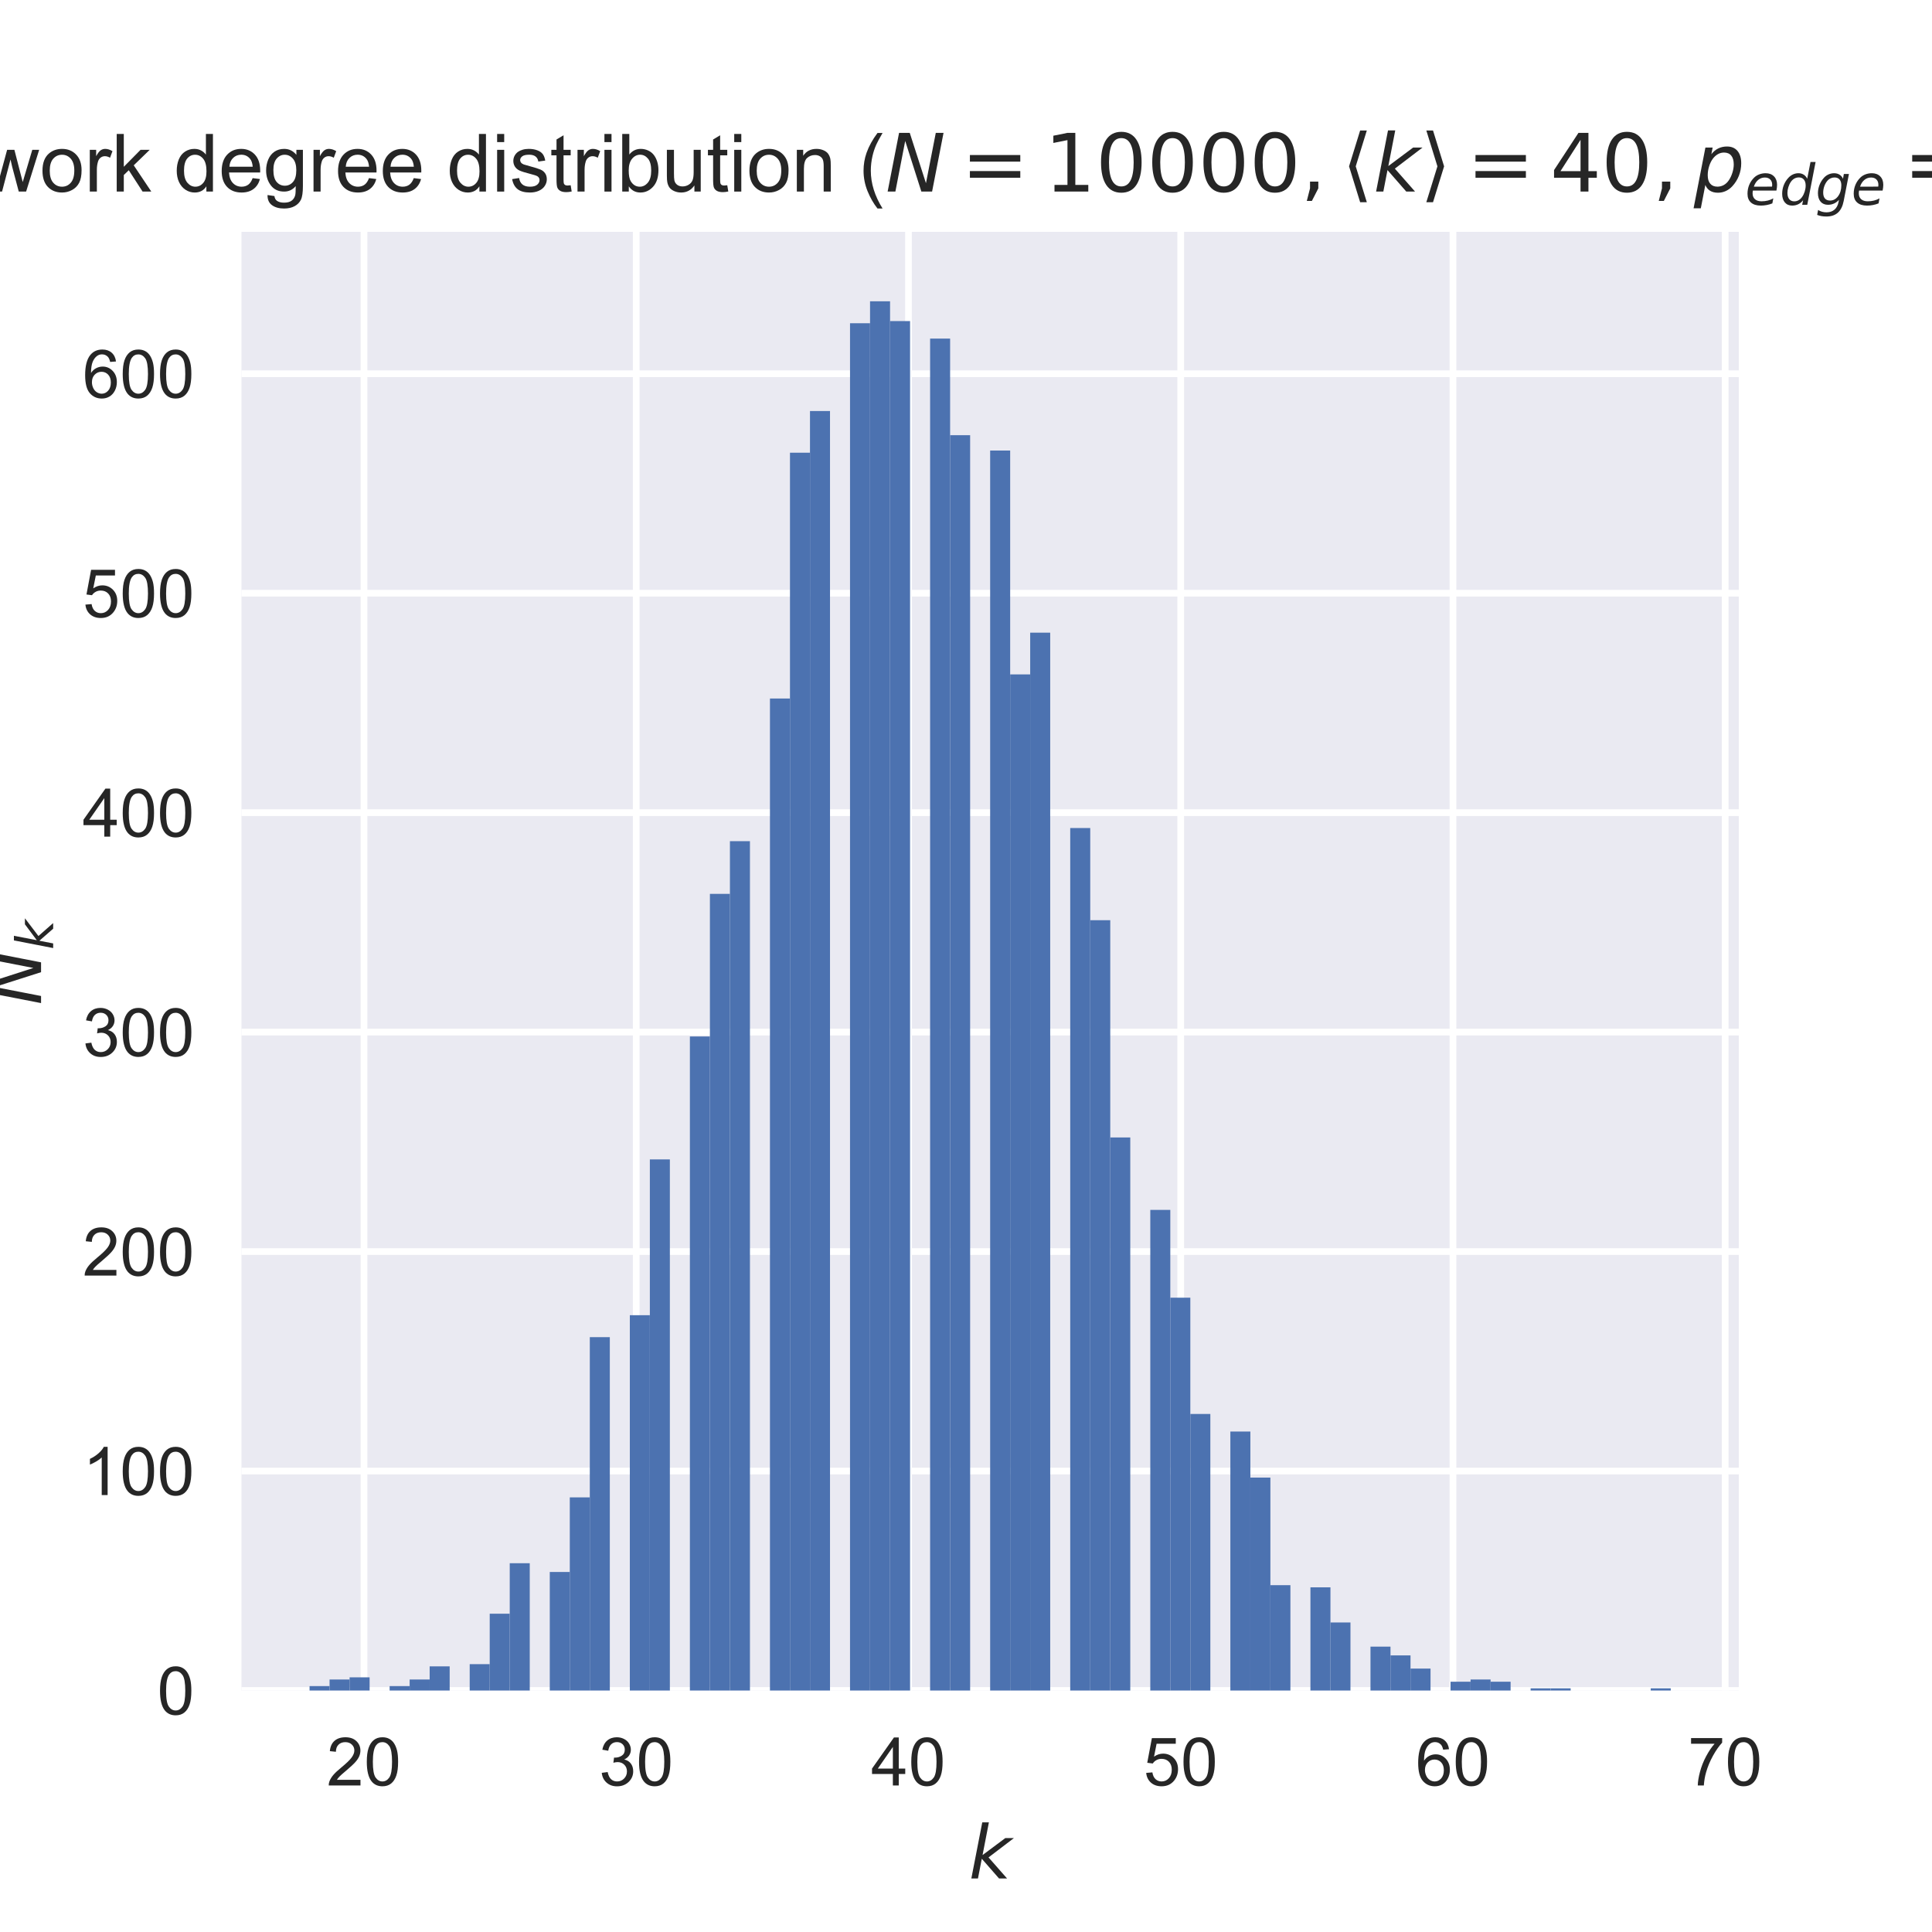 <?xml version="1.0" encoding="utf-8" standalone="no"?>
<!DOCTYPE svg PUBLIC "-//W3C//DTD SVG 1.1//EN"
  "http://www.w3.org/Graphics/SVG/1.1/DTD/svg11.dtd">
<!-- Created with matplotlib (https://matplotlib.org/) -->
<svg height="288pt" version="1.1" viewBox="0 0 288 288" width="288pt" xmlns="http://www.w3.org/2000/svg" xmlns:xlink="http://www.w3.org/1999/xlink">
 <defs>
  <style type="text/css">
*{stroke-linecap:butt;stroke-linejoin:round;}
  </style>
 </defs>
 <g id="figure_1">
  <g id="patch_1">
   <path d="M 0 288 
L 288 288 
L 288 0 
L 0 0 
z
" style="fill:#ffffff;"/>
  </g>
  <g id="axes_1">
   <g id="patch_2">
    <path d="M 36 252 
L 259.2 252 
L 259.2 34.56 
L 36 34.56 
z
" style="fill:#eaeaf2;"/>
   </g>
   <g id="matplotlib.axis_1">
    <g id="xtick_1">
     <g id="line2d_1">
      <path clip-path="url(#p928990739f)" d="M 54.262 252 
L 54.262 34.56 
" style="fill:none;stroke:#ffffff;stroke-linecap:round;"/>
     </g>
     <g id="line2d_2"/>
     <g id="text_1">
      <!-- 20 -->
      <defs>
       <path d="M 50.344 8.453 
L 50.344 0 
L 3.031 0 
Q 2.938 3.172 4.047 6.109 
Q 5.859 10.938 9.828 15.625 
Q 13.812 20.312 21.344 26.469 
Q 33.016 36.031 37.109 41.625 
Q 41.219 47.219 41.219 52.203 
Q 41.219 57.422 37.469 61 
Q 33.734 64.594 27.734 64.594 
Q 21.391 64.594 17.578 60.781 
Q 13.766 56.984 13.719 50.25 
L 4.688 51.172 
Q 5.609 61.281 11.656 66.578 
Q 17.719 71.875 27.938 71.875 
Q 38.234 71.875 44.234 66.156 
Q 50.25 60.453 50.25 52 
Q 50.25 47.703 48.484 43.547 
Q 46.734 39.406 42.656 34.812 
Q 38.578 30.219 29.109 22.219 
Q 21.188 15.578 18.938 13.203 
Q 16.703 10.844 15.234 8.453 
z
" id="ArialMT-50"/>
       <path d="M 4.156 35.297 
Q 4.156 48 6.766 55.734 
Q 9.375 63.484 14.516 67.672 
Q 19.672 71.875 27.484 71.875 
Q 33.25 71.875 37.594 69.547 
Q 41.938 67.234 44.766 62.859 
Q 47.609 58.5 49.219 52.219 
Q 50.828 45.953 50.828 35.297 
Q 50.828 22.703 48.234 14.969 
Q 45.656 7.234 40.5 3 
Q 35.359 -1.219 27.484 -1.219 
Q 17.141 -1.219 11.234 6.203 
Q 4.156 15.141 4.156 35.297 
z
M 13.188 35.297 
Q 13.188 17.672 17.312 11.828 
Q 21.438 6 27.484 6 
Q 33.547 6 37.672 11.859 
Q 41.797 17.719 41.797 35.297 
Q 41.797 52.984 37.672 58.781 
Q 33.547 64.594 27.391 64.594 
Q 21.344 64.594 17.719 59.469 
Q 13.188 52.938 13.188 35.297 
z
" id="ArialMT-48"/>
      </defs>
      <g style="fill:#262626;" transform="translate(48.701 266.158)scale(0.1 -0.1)">
       <use xlink:href="#ArialMT-50"/>
       <use x="55.615" xlink:href="#ArialMT-48"/>
      </g>
     </g>
    </g>
    <g id="xtick_2">
     <g id="line2d_3">
      <path clip-path="url(#p928990739f)" d="M 94.844 252 
L 94.844 34.56 
" style="fill:none;stroke:#ffffff;stroke-linecap:round;"/>
     </g>
     <g id="line2d_4"/>
     <g id="text_2">
      <!-- 30 -->
      <defs>
       <path d="M 4.203 18.891 
L 12.984 20.062 
Q 14.5 12.594 18.141 9.297 
Q 21.781 6 27 6 
Q 33.203 6 37.469 10.297 
Q 41.75 14.594 41.75 20.953 
Q 41.75 27 37.797 30.922 
Q 33.844 34.859 27.734 34.859 
Q 25.25 34.859 21.531 33.891 
L 22.516 41.609 
Q 23.391 41.5 23.922 41.5 
Q 29.547 41.5 34.031 44.422 
Q 38.531 47.359 38.531 53.469 
Q 38.531 58.297 35.25 61.469 
Q 31.984 64.656 26.812 64.656 
Q 21.688 64.656 18.266 61.422 
Q 14.844 58.203 13.875 51.766 
L 5.078 53.328 
Q 6.688 62.156 12.391 67.016 
Q 18.109 71.875 26.609 71.875 
Q 32.469 71.875 37.391 69.359 
Q 42.328 66.844 44.938 62.5 
Q 47.562 58.156 47.562 53.266 
Q 47.562 48.641 45.062 44.828 
Q 42.578 41.016 37.703 38.766 
Q 44.047 37.312 47.562 32.688 
Q 51.078 28.078 51.078 21.141 
Q 51.078 11.766 44.234 5.25 
Q 37.406 -1.266 26.953 -1.266 
Q 17.531 -1.266 11.297 4.344 
Q 5.078 9.969 4.203 18.891 
z
" id="ArialMT-51"/>
      </defs>
      <g style="fill:#262626;" transform="translate(89.283 266.158)scale(0.1 -0.1)">
       <use xlink:href="#ArialMT-51"/>
       <use x="55.615" xlink:href="#ArialMT-48"/>
      </g>
     </g>
    </g>
    <g id="xtick_3">
     <g id="line2d_5">
      <path clip-path="url(#p928990739f)" d="M 135.425 252 
L 135.425 34.56 
" style="fill:none;stroke:#ffffff;stroke-linecap:round;"/>
     </g>
     <g id="line2d_6"/>
     <g id="text_3">
      <!-- 40 -->
      <defs>
       <path d="M 32.328 0 
L 32.328 17.141 
L 1.266 17.141 
L 1.266 25.203 
L 33.938 71.578 
L 41.109 71.578 
L 41.109 25.203 
L 50.781 25.203 
L 50.781 17.141 
L 41.109 17.141 
L 41.109 0 
z
M 32.328 25.203 
L 32.328 57.469 
L 9.906 25.203 
z
" id="ArialMT-52"/>
      </defs>
      <g style="fill:#262626;" transform="translate(129.865 266.158)scale(0.1 -0.1)">
       <use xlink:href="#ArialMT-52"/>
       <use x="55.615" xlink:href="#ArialMT-48"/>
      </g>
     </g>
    </g>
    <g id="xtick_4">
     <g id="line2d_7">
      <path clip-path="url(#p928990739f)" d="M 176.007 252 
L 176.007 34.56 
" style="fill:none;stroke:#ffffff;stroke-linecap:round;"/>
     </g>
     <g id="line2d_8"/>
     <g id="text_4">
      <!-- 50 -->
      <defs>
       <path d="M 4.156 18.75 
L 13.375 19.531 
Q 14.406 12.797 18.141 9.391 
Q 21.875 6 27.156 6 
Q 33.5 6 37.891 10.781 
Q 42.281 15.578 42.281 23.484 
Q 42.281 31 38.062 35.344 
Q 33.844 39.703 27 39.703 
Q 22.75 39.703 19.328 37.766 
Q 15.922 35.844 13.969 32.766 
L 5.719 33.844 
L 12.641 70.609 
L 48.25 70.609 
L 48.25 62.203 
L 19.672 62.203 
L 15.828 42.969 
Q 22.266 47.469 29.344 47.469 
Q 38.719 47.469 45.156 40.969 
Q 51.609 34.469 51.609 24.266 
Q 51.609 14.547 45.953 7.469 
Q 39.062 -1.219 27.156 -1.219 
Q 17.391 -1.219 11.203 4.25 
Q 5.031 9.719 4.156 18.75 
z
" id="ArialMT-53"/>
      </defs>
      <g style="fill:#262626;" transform="translate(170.446 266.158)scale(0.1 -0.1)">
       <use xlink:href="#ArialMT-53"/>
       <use x="55.615" xlink:href="#ArialMT-48"/>
      </g>
     </g>
    </g>
    <g id="xtick_5">
     <g id="line2d_9">
      <path clip-path="url(#p928990739f)" d="M 216.589 252 
L 216.589 34.56 
" style="fill:none;stroke:#ffffff;stroke-linecap:round;"/>
     </g>
     <g id="line2d_10"/>
     <g id="text_5">
      <!-- 60 -->
      <defs>
       <path d="M 49.75 54.047 
L 41.016 53.375 
Q 39.844 58.547 37.703 60.891 
Q 34.125 64.656 28.906 64.656 
Q 24.703 64.656 21.531 62.312 
Q 17.391 59.281 14.984 53.469 
Q 12.594 47.656 12.5 36.922 
Q 15.672 41.75 20.266 44.094 
Q 24.859 46.438 29.891 46.438 
Q 38.672 46.438 44.844 39.969 
Q 51.031 33.5 51.031 23.25 
Q 51.031 16.5 48.125 10.719 
Q 45.219 4.938 40.141 1.859 
Q 35.062 -1.219 28.609 -1.219 
Q 17.625 -1.219 10.688 6.859 
Q 3.766 14.938 3.766 33.5 
Q 3.766 54.25 11.422 63.672 
Q 18.109 71.875 29.438 71.875 
Q 37.891 71.875 43.281 67.141 
Q 48.688 62.406 49.75 54.047 
z
M 13.875 23.188 
Q 13.875 18.656 15.797 14.5 
Q 17.719 10.359 21.188 8.172 
Q 24.656 6 28.469 6 
Q 34.031 6 38.031 10.484 
Q 42.047 14.984 42.047 22.703 
Q 42.047 30.125 38.078 34.391 
Q 34.125 38.672 28.125 38.672 
Q 22.172 38.672 18.016 34.391 
Q 13.875 30.125 13.875 23.188 
z
" id="ArialMT-54"/>
      </defs>
      <g style="fill:#262626;" transform="translate(211.028 266.158)scale(0.1 -0.1)">
       <use xlink:href="#ArialMT-54"/>
       <use x="55.615" xlink:href="#ArialMT-48"/>
      </g>
     </g>
    </g>
    <g id="xtick_6">
     <g id="line2d_11">
      <path clip-path="url(#p928990739f)" d="M 257.171 252 
L 257.171 34.56 
" style="fill:none;stroke:#ffffff;stroke-linecap:round;"/>
     </g>
     <g id="line2d_12"/>
     <g id="text_6">
      <!-- 70 -->
      <defs>
       <path d="M 4.734 62.203 
L 4.734 70.656 
L 51.078 70.656 
L 51.078 63.812 
Q 44.234 56.547 37.516 44.484 
Q 30.812 32.422 27.156 19.672 
Q 24.516 10.688 23.781 0 
L 14.75 0 
Q 14.891 8.453 18.062 20.406 
Q 21.234 32.375 27.172 43.484 
Q 33.109 54.594 39.797 62.203 
z
" id="ArialMT-55"/>
      </defs>
      <g style="fill:#262626;" transform="translate(251.61 266.158)scale(0.1 -0.1)">
       <use xlink:href="#ArialMT-55"/>
       <use x="55.615" xlink:href="#ArialMT-48"/>
      </g>
     </g>
    </g>
    <g id="text_7">
     <!-- $k$ -->
     <defs>
      <path d="M 18.312 75.984 
L 27.297 75.984 
L 18.703 31.688 
L 49.516 54.688 
L 61.188 54.688 
L 26.812 28.516 
L 51.906 0 
L 41.016 0 
L 17.672 26.703 
L 12.5 0 
L 3.516 0 
z
" id="DejaVuSans-Oblique-107"/>
     </defs>
     <g style="fill:#262626;" transform="translate(144.41 280.019)scale(0.11 -0.11)">
      <use transform="translate(0 0.016)" xlink:href="#DejaVuSans-Oblique-107"/>
     </g>
    </g>
   </g>
   <g id="matplotlib.axis_2">
    <g id="ytick_1">
     <g id="line2d_13">
      <path clip-path="url(#p928990739f)" d="M 36 252 
L 259.2 252 
" style="fill:none;stroke:#ffffff;stroke-linecap:round;"/>
     </g>
     <g id="line2d_14"/>
     <g id="text_8">
      <!-- 0 -->
      <g style="fill:#262626;" transform="translate(23.439 255.579)scale(0.1 -0.1)">
       <use xlink:href="#ArialMT-48"/>
      </g>
     </g>
    </g>
    <g id="ytick_2">
     <g id="line2d_15">
      <path clip-path="url(#p928990739f)" d="M 36 219.285 
L 259.2 219.285 
" style="fill:none;stroke:#ffffff;stroke-linecap:round;"/>
     </g>
     <g id="line2d_16"/>
     <g id="text_9">
      <!-- 100 -->
      <defs>
       <path d="M 37.25 0 
L 28.469 0 
L 28.469 56 
Q 25.297 52.984 20.141 49.953 
Q 14.984 46.922 10.891 45.406 
L 10.891 53.906 
Q 18.266 57.375 23.781 62.297 
Q 29.297 67.234 31.594 71.875 
L 37.25 71.875 
z
" id="ArialMT-49"/>
      </defs>
      <g style="fill:#262626;" transform="translate(12.317 222.864)scale(0.1 -0.1)">
       <use xlink:href="#ArialMT-49"/>
       <use x="55.615" xlink:href="#ArialMT-48"/>
       <use x="111.23" xlink:href="#ArialMT-48"/>
      </g>
     </g>
    </g>
    <g id="ytick_3">
     <g id="line2d_17">
      <path clip-path="url(#p928990739f)" d="M 36 186.57 
L 259.2 186.57 
" style="fill:none;stroke:#ffffff;stroke-linecap:round;"/>
     </g>
     <g id="line2d_18"/>
     <g id="text_10">
      <!-- 200 -->
      <g style="fill:#262626;" transform="translate(12.317 190.149)scale(0.1 -0.1)">
       <use xlink:href="#ArialMT-50"/>
       <use x="55.615" xlink:href="#ArialMT-48"/>
       <use x="111.23" xlink:href="#ArialMT-48"/>
      </g>
     </g>
    </g>
    <g id="ytick_4">
     <g id="line2d_19">
      <path clip-path="url(#p928990739f)" d="M 36 153.855 
L 259.2 153.855 
" style="fill:none;stroke:#ffffff;stroke-linecap:round;"/>
     </g>
     <g id="line2d_20"/>
     <g id="text_11">
      <!-- 300 -->
      <g style="fill:#262626;" transform="translate(12.317 157.434)scale(0.1 -0.1)">
       <use xlink:href="#ArialMT-51"/>
       <use x="55.615" xlink:href="#ArialMT-48"/>
       <use x="111.23" xlink:href="#ArialMT-48"/>
      </g>
     </g>
    </g>
    <g id="ytick_5">
     <g id="line2d_21">
      <path clip-path="url(#p928990739f)" d="M 36 121.14 
L 259.2 121.14 
" style="fill:none;stroke:#ffffff;stroke-linecap:round;"/>
     </g>
     <g id="line2d_22"/>
     <g id="text_12">
      <!-- 400 -->
      <g style="fill:#262626;" transform="translate(12.317 124.719)scale(0.1 -0.1)">
       <use xlink:href="#ArialMT-52"/>
       <use x="55.615" xlink:href="#ArialMT-48"/>
       <use x="111.23" xlink:href="#ArialMT-48"/>
      </g>
     </g>
    </g>
    <g id="ytick_6">
     <g id="line2d_23">
      <path clip-path="url(#p928990739f)" d="M 36 88.425 
L 259.2 88.425 
" style="fill:none;stroke:#ffffff;stroke-linecap:round;"/>
     </g>
     <g id="line2d_24"/>
     <g id="text_13">
      <!-- 500 -->
      <g style="fill:#262626;" transform="translate(12.317 92.004)scale(0.1 -0.1)">
       <use xlink:href="#ArialMT-53"/>
       <use x="55.615" xlink:href="#ArialMT-48"/>
       <use x="111.23" xlink:href="#ArialMT-48"/>
      </g>
     </g>
    </g>
    <g id="ytick_7">
     <g id="line2d_25">
      <path clip-path="url(#p928990739f)" d="M 36 55.71 
L 259.2 55.71 
" style="fill:none;stroke:#ffffff;stroke-linecap:round;"/>
     </g>
     <g id="line2d_26"/>
     <g id="text_14">
      <!-- 600 -->
      <g style="fill:#262626;" transform="translate(12.317 59.289)scale(0.1 -0.1)">
       <use xlink:href="#ArialMT-54"/>
       <use x="55.615" xlink:href="#ArialMT-48"/>
       <use x="111.23" xlink:href="#ArialMT-48"/>
      </g>
     </g>
    </g>
    <g id="text_15">
     <!-- $N_k$ -->
     <defs>
      <path d="M 16.891 72.906 
L 30.172 72.906 
L 50.297 10.406 
L 62.5 72.906 
L 72.125 72.906 
L 57.906 0 
L 44.578 0 
L 24.516 62.891 
L 12.312 0 
L 2.688 0 
z
" id="DejaVuSans-Oblique-78"/>
     </defs>
     <g style="fill:#262626;" transform="translate(6.131 149.825)rotate(-90)scale(0.11 -0.11)">
      <use transform="translate(0 0.094)" xlink:href="#DejaVuSans-Oblique-78"/>
      <use transform="translate(74.805 -16.312)scale(0.7)" xlink:href="#DejaVuSans-Oblique-107"/>
     </g>
    </g>
   </g>
   <g id="patch_3">
    <path clip-path="url(#p928990739f)" d="M 46.145 252 
L 49.129 252 
L 49.129 251.346 
L 46.145 251.346 
z
" style="fill:#4c72b0;"/>
   </g>
   <g id="patch_4">
    <path clip-path="url(#p928990739f)" d="M 49.129 252 
L 52.113 252 
L 52.113 250.364 
L 49.129 250.364 
z
" style="fill:#4c72b0;"/>
   </g>
   <g id="patch_5">
    <path clip-path="url(#p928990739f)" d="M 52.113 252 
L 55.097 252 
L 55.097 250.037 
L 52.113 250.037 
z
" style="fill:#4c72b0;"/>
   </g>
   <g id="patch_6">
    <path clip-path="url(#p928990739f)" d="M 55.097 252 
L 58.081 252 
L 58.081 252 
L 55.097 252 
z
" style="fill:#4c72b0;"/>
   </g>
   <g id="patch_7">
    <path clip-path="url(#p928990739f)" d="M 58.081 252 
L 61.065 252 
L 61.065 251.346 
L 58.081 251.346 
z
" style="fill:#4c72b0;"/>
   </g>
   <g id="patch_8">
    <path clip-path="url(#p928990739f)" d="M 61.065 252 
L 64.049 252 
L 64.049 250.364 
L 61.065 250.364 
z
" style="fill:#4c72b0;"/>
   </g>
   <g id="patch_9">
    <path clip-path="url(#p928990739f)" d="M 64.049 252 
L 67.033 252 
L 67.033 248.401 
L 64.049 248.401 
z
" style="fill:#4c72b0;"/>
   </g>
   <g id="patch_10">
    <path clip-path="url(#p928990739f)" d="M 67.033 252 
L 70.017 252 
L 70.017 252 
L 67.033 252 
z
" style="fill:#4c72b0;"/>
   </g>
   <g id="patch_11">
    <path clip-path="url(#p928990739f)" d="M 70.017 252 
L 73.001 252 
L 73.001 248.074 
L 70.017 248.074 
z
" style="fill:#4c72b0;"/>
   </g>
   <g id="patch_12">
    <path clip-path="url(#p928990739f)" d="M 73.001 252 
L 75.985 252 
L 75.985 240.55 
L 73.001 240.55 
z
" style="fill:#4c72b0;"/>
   </g>
   <g id="patch_13">
    <path clip-path="url(#p928990739f)" d="M 75.985 252 
L 78.969 252 
L 78.969 233.025 
L 75.985 233.025 
z
" style="fill:#4c72b0;"/>
   </g>
   <g id="patch_14">
    <path clip-path="url(#p928990739f)" d="M 78.969 252 
L 81.953 252 
L 81.953 252 
L 78.969 252 
z
" style="fill:#4c72b0;"/>
   </g>
   <g id="patch_15">
    <path clip-path="url(#p928990739f)" d="M 81.953 252 
L 84.937 252 
L 84.937 234.334 
L 81.953 234.334 
z
" style="fill:#4c72b0;"/>
   </g>
   <g id="patch_16">
    <path clip-path="url(#p928990739f)" d="M 84.937 252 
L 87.921 252 
L 87.921 223.211 
L 84.937 223.211 
z
" style="fill:#4c72b0;"/>
   </g>
   <g id="patch_17">
    <path clip-path="url(#p928990739f)" d="M 87.921 252 
L 90.905 252 
L 90.905 199.329 
L 87.921 199.329 
z
" style="fill:#4c72b0;"/>
   </g>
   <g id="patch_18">
    <path clip-path="url(#p928990739f)" d="M 90.905 252 
L 93.889 252 
L 93.889 252 
L 90.905 252 
z
" style="fill:#4c72b0;"/>
   </g>
   <g id="patch_19">
    <path clip-path="url(#p928990739f)" d="M 93.889 252 
L 96.873 252 
L 96.873 196.057 
L 93.889 196.057 
z
" style="fill:#4c72b0;"/>
   </g>
   <g id="patch_20">
    <path clip-path="url(#p928990739f)" d="M 96.873 252 
L 99.857 252 
L 99.857 172.83 
L 96.873 172.83 
z
" style="fill:#4c72b0;"/>
   </g>
   <g id="patch_21">
    <path clip-path="url(#p928990739f)" d="M 99.857 252 
L 102.841 252 
L 102.841 252 
L 99.857 252 
z
" style="fill:#4c72b0;"/>
   </g>
   <g id="patch_22">
    <path clip-path="url(#p928990739f)" d="M 102.841 252 
L 105.825 252 
L 105.825 154.509 
L 102.841 154.509 
z
" style="fill:#4c72b0;"/>
   </g>
   <g id="patch_23">
    <path clip-path="url(#p928990739f)" d="M 105.825 252 
L 108.809 252 
L 108.809 133.245 
L 105.825 133.245 
z
" style="fill:#4c72b0;"/>
   </g>
   <g id="patch_24">
    <path clip-path="url(#p928990739f)" d="M 108.809 252 
L 111.793 252 
L 111.793 125.393 
L 108.809 125.393 
z
" style="fill:#4c72b0;"/>
   </g>
   <g id="patch_25">
    <path clip-path="url(#p928990739f)" d="M 111.793 252 
L 114.776 252 
L 114.776 252 
L 111.793 252 
z
" style="fill:#4c72b0;"/>
   </g>
   <g id="patch_26">
    <path clip-path="url(#p928990739f)" d="M 114.776 252 
L 117.76 252 
L 117.76 104.128 
L 114.776 104.128 
z
" style="fill:#4c72b0;"/>
   </g>
   <g id="patch_27">
    <path clip-path="url(#p928990739f)" d="M 117.76 252 
L 120.744 252 
L 120.744 67.488 
L 117.76 67.488 
z
" style="fill:#4c72b0;"/>
   </g>
   <g id="patch_28">
    <path clip-path="url(#p928990739f)" d="M 120.744 252 
L 123.728 252 
L 123.728 61.272 
L 120.744 61.272 
z
" style="fill:#4c72b0;"/>
   </g>
   <g id="patch_29">
    <path clip-path="url(#p928990739f)" d="M 123.728 252 
L 126.712 252 
L 126.712 252 
L 123.728 252 
z
" style="fill:#4c72b0;"/>
   </g>
   <g id="patch_30">
    <path clip-path="url(#p928990739f)" d="M 126.712 252 
L 129.696 252 
L 129.696 48.186 
L 126.712 48.186 
z
" style="fill:#4c72b0;"/>
   </g>
   <g id="patch_31">
    <path clip-path="url(#p928990739f)" d="M 129.696 252 
L 132.68 252 
L 132.68 44.914 
L 129.696 44.914 
z
" style="fill:#4c72b0;"/>
   </g>
   <g id="patch_32">
    <path clip-path="url(#p928990739f)" d="M 132.68 252 
L 135.664 252 
L 135.664 47.859 
L 132.68 47.859 
z
" style="fill:#4c72b0;"/>
   </g>
   <g id="patch_33">
    <path clip-path="url(#p928990739f)" d="M 135.664 252 
L 138.648 252 
L 138.648 252 
L 135.664 252 
z
" style="fill:#4c72b0;"/>
   </g>
   <g id="patch_34">
    <path clip-path="url(#p928990739f)" d="M 138.648 252 
L 141.632 252 
L 141.632 50.476 
L 138.648 50.476 
z
" style="fill:#4c72b0;"/>
   </g>
   <g id="patch_35">
    <path clip-path="url(#p928990739f)" d="M 141.632 252 
L 144.616 252 
L 144.616 64.87 
L 141.632 64.87 
z
" style="fill:#4c72b0;"/>
   </g>
   <g id="patch_36">
    <path clip-path="url(#p928990739f)" d="M 144.616 252 
L 147.6 252 
L 147.6 252 
L 144.616 252 
z
" style="fill:#4c72b0;"/>
   </g>
   <g id="patch_37">
    <path clip-path="url(#p928990739f)" d="M 147.6 252 
L 150.584 252 
L 150.584 67.16 
L 147.6 67.16 
z
" style="fill:#4c72b0;"/>
   </g>
   <g id="patch_38">
    <path clip-path="url(#p928990739f)" d="M 150.584 252 
L 153.568 252 
L 153.568 100.53 
L 150.584 100.53 
z
" style="fill:#4c72b0;"/>
   </g>
   <g id="patch_39">
    <path clip-path="url(#p928990739f)" d="M 153.568 252 
L 156.552 252 
L 156.552 94.314 
L 153.568 94.314 
z
" style="fill:#4c72b0;"/>
   </g>
   <g id="patch_40">
    <path clip-path="url(#p928990739f)" d="M 156.552 252 
L 159.536 252 
L 159.536 252 
L 156.552 252 
z
" style="fill:#4c72b0;"/>
   </g>
   <g id="patch_41">
    <path clip-path="url(#p928990739f)" d="M 159.536 252 
L 162.52 252 
L 162.52 123.43 
L 159.536 123.43 
z
" style="fill:#4c72b0;"/>
   </g>
   <g id="patch_42">
    <path clip-path="url(#p928990739f)" d="M 162.52 252 
L 165.504 252 
L 165.504 137.17 
L 162.52 137.17 
z
" style="fill:#4c72b0;"/>
   </g>
   <g id="patch_43">
    <path clip-path="url(#p928990739f)" d="M 165.504 252 
L 168.488 252 
L 168.488 169.558 
L 165.504 169.558 
z
" style="fill:#4c72b0;"/>
   </g>
   <g id="patch_44">
    <path clip-path="url(#p928990739f)" d="M 168.488 252 
L 171.472 252 
L 171.472 252 
L 168.488 252 
z
" style="fill:#4c72b0;"/>
   </g>
   <g id="patch_45">
    <path clip-path="url(#p928990739f)" d="M 171.472 252 
L 174.456 252 
L 174.456 180.354 
L 171.472 180.354 
z
" style="fill:#4c72b0;"/>
   </g>
   <g id="patch_46">
    <path clip-path="url(#p928990739f)" d="M 174.456 252 
L 177.44 252 
L 177.44 193.44 
L 174.456 193.44 
z
" style="fill:#4c72b0;"/>
   </g>
   <g id="patch_47">
    <path clip-path="url(#p928990739f)" d="M 177.44 252 
L 180.424 252 
L 180.424 210.779 
L 177.44 210.779 
z
" style="fill:#4c72b0;"/>
   </g>
   <g id="patch_48">
    <path clip-path="url(#p928990739f)" d="M 180.424 252 
L 183.407 252 
L 183.407 252 
L 180.424 252 
z
" style="fill:#4c72b0;"/>
   </g>
   <g id="patch_49">
    <path clip-path="url(#p928990739f)" d="M 183.407 252 
L 186.391 252 
L 186.391 213.396 
L 183.407 213.396 
z
" style="fill:#4c72b0;"/>
   </g>
   <g id="patch_50">
    <path clip-path="url(#p928990739f)" d="M 186.391 252 
L 189.375 252 
L 189.375 220.266 
L 186.391 220.266 
z
" style="fill:#4c72b0;"/>
   </g>
   <g id="patch_51">
    <path clip-path="url(#p928990739f)" d="M 189.375 252 
L 192.359 252 
L 192.359 236.297 
L 189.375 236.297 
z
" style="fill:#4c72b0;"/>
   </g>
   <g id="patch_52">
    <path clip-path="url(#p928990739f)" d="M 192.359 252 
L 195.343 252 
L 195.343 252 
L 192.359 252 
z
" style="fill:#4c72b0;"/>
   </g>
   <g id="patch_53">
    <path clip-path="url(#p928990739f)" d="M 195.343 252 
L 198.327 252 
L 198.327 236.624 
L 195.343 236.624 
z
" style="fill:#4c72b0;"/>
   </g>
   <g id="patch_54">
    <path clip-path="url(#p928990739f)" d="M 198.327 252 
L 201.311 252 
L 201.311 241.858 
L 198.327 241.858 
z
" style="fill:#4c72b0;"/>
   </g>
   <g id="patch_55">
    <path clip-path="url(#p928990739f)" d="M 201.311 252 
L 204.295 252 
L 204.295 252 
L 201.311 252 
z
" style="fill:#4c72b0;"/>
   </g>
   <g id="patch_56">
    <path clip-path="url(#p928990739f)" d="M 204.295 252 
L 207.279 252 
L 207.279 245.457 
L 204.295 245.457 
z
" style="fill:#4c72b0;"/>
   </g>
   <g id="patch_57">
    <path clip-path="url(#p928990739f)" d="M 207.279 252 
L 210.263 252 
L 210.263 246.766 
L 207.279 246.766 
z
" style="fill:#4c72b0;"/>
   </g>
   <g id="patch_58">
    <path clip-path="url(#p928990739f)" d="M 210.263 252 
L 213.247 252 
L 213.247 248.729 
L 210.263 248.729 
z
" style="fill:#4c72b0;"/>
   </g>
   <g id="patch_59">
    <path clip-path="url(#p928990739f)" d="M 213.247 252 
L 216.231 252 
L 216.231 252 
L 213.247 252 
z
" style="fill:#4c72b0;"/>
   </g>
   <g id="patch_60">
    <path clip-path="url(#p928990739f)" d="M 216.231 252 
L 219.215 252 
L 219.215 250.691 
L 216.231 250.691 
z
" style="fill:#4c72b0;"/>
   </g>
   <g id="patch_61">
    <path clip-path="url(#p928990739f)" d="M 219.215 252 
L 222.199 252 
L 222.199 250.364 
L 219.215 250.364 
z
" style="fill:#4c72b0;"/>
   </g>
   <g id="patch_62">
    <path clip-path="url(#p928990739f)" d="M 222.199 252 
L 225.183 252 
L 225.183 250.691 
L 222.199 250.691 
z
" style="fill:#4c72b0;"/>
   </g>
   <g id="patch_63">
    <path clip-path="url(#p928990739f)" d="M 225.183 252 
L 228.167 252 
L 228.167 252 
L 225.183 252 
z
" style="fill:#4c72b0;"/>
   </g>
   <g id="patch_64">
    <path clip-path="url(#p928990739f)" d="M 228.167 252 
L 231.151 252 
L 231.151 251.673 
L 228.167 251.673 
z
" style="fill:#4c72b0;"/>
   </g>
   <g id="patch_65">
    <path clip-path="url(#p928990739f)" d="M 231.151 252 
L 234.135 252 
L 234.135 251.673 
L 231.151 251.673 
z
" style="fill:#4c72b0;"/>
   </g>
   <g id="patch_66">
    <path clip-path="url(#p928990739f)" d="M 234.135 252 
L 237.119 252 
L 237.119 252 
L 234.135 252 
z
" style="fill:#4c72b0;"/>
   </g>
   <g id="patch_67">
    <path clip-path="url(#p928990739f)" d="M 237.119 252 
L 240.103 252 
L 240.103 252 
L 237.119 252 
z
" style="fill:#4c72b0;"/>
   </g>
   <g id="patch_68">
    <path clip-path="url(#p928990739f)" d="M 240.103 252 
L 243.087 252 
L 243.087 252 
L 240.103 252 
z
" style="fill:#4c72b0;"/>
   </g>
   <g id="patch_69">
    <path clip-path="url(#p928990739f)" d="M 243.087 252 
L 246.071 252 
L 246.071 252 
L 243.087 252 
z
" style="fill:#4c72b0;"/>
   </g>
   <g id="patch_70">
    <path clip-path="url(#p928990739f)" d="M 246.071 252 
L 249.055 252 
L 249.055 251.673 
L 246.071 251.673 
z
" style="fill:#4c72b0;"/>
   </g>
   <g id="patch_71">
    <path d="M 36 252 
L 36 34.56 
" style="fill:none;"/>
   </g>
   <g id="patch_72">
    <path d="M 259.2 252 
L 259.2 34.56 
" style="fill:none;"/>
   </g>
   <g id="patch_73">
    <path d="M 36 252 
L 259.2 252 
" style="fill:none;"/>
   </g>
   <g id="patch_74">
    <path d="M 36 34.56 
L 259.2 34.56 
" style="fill:none;"/>
   </g>
   <g id="text_16">
    <!-- ER network degree distribution ($N = 10000, \langle k \rangle = 40, p_{edge} = 0.004$) -->
    <defs>
     <path d="M 7.906 0 
L 7.906 71.578 
L 59.672 71.578 
L 59.672 63.141 
L 17.391 63.141 
L 17.391 41.219 
L 56.984 41.219 
L 56.984 32.812 
L 17.391 32.812 
L 17.391 8.453 
L 61.328 8.453 
L 61.328 0 
z
" id="ArialMT-69"/>
     <path d="M 7.859 0 
L 7.859 71.578 
L 39.594 71.578 
Q 49.172 71.578 54.141 69.641 
Q 59.125 67.719 62.109 62.828 
Q 65.094 57.953 65.094 52.047 
Q 65.094 44.438 60.156 39.203 
Q 55.219 33.984 44.922 32.562 
Q 48.688 30.766 50.641 29 
Q 54.781 25.203 58.5 19.484 
L 70.953 0 
L 59.031 0 
L 49.562 14.891 
Q 45.406 21.344 42.719 24.75 
Q 40.047 28.172 37.922 29.531 
Q 35.797 30.906 33.594 31.453 
Q 31.984 31.781 28.328 31.781 
L 17.328 31.781 
L 17.328 0 
z
M 17.328 39.984 
L 37.703 39.984 
Q 44.188 39.984 47.844 41.328 
Q 51.516 42.672 53.422 45.625 
Q 55.328 48.578 55.328 52.047 
Q 55.328 57.125 51.641 60.391 
Q 47.953 63.672 39.984 63.672 
L 17.328 63.672 
z
" id="ArialMT-82"/>
     <path id="ArialMT-32"/>
     <path d="M 6.594 0 
L 6.594 51.859 
L 14.5 51.859 
L 14.5 44.484 
Q 20.219 53.031 31 53.031 
Q 35.688 53.031 39.625 51.344 
Q 43.562 49.656 45.516 46.922 
Q 47.469 44.188 48.25 40.438 
Q 48.734 37.984 48.734 31.891 
L 48.734 0 
L 39.938 0 
L 39.938 31.547 
Q 39.938 36.922 38.906 39.578 
Q 37.891 42.234 35.281 43.812 
Q 32.672 45.406 29.156 45.406 
Q 23.531 45.406 19.453 41.844 
Q 15.375 38.281 15.375 28.328 
L 15.375 0 
z
" id="ArialMT-110"/>
     <path d="M 42.094 16.703 
L 51.172 15.578 
Q 49.031 7.625 43.219 3.219 
Q 37.406 -1.172 28.375 -1.172 
Q 17 -1.172 10.328 5.828 
Q 3.656 12.844 3.656 25.484 
Q 3.656 38.578 10.391 45.797 
Q 17.141 53.031 27.875 53.031 
Q 38.281 53.031 44.875 45.953 
Q 51.469 38.875 51.469 26.031 
Q 51.469 25.25 51.422 23.688 
L 12.75 23.688 
Q 13.234 15.141 17.578 10.594 
Q 21.922 6.062 28.422 6.062 
Q 33.25 6.062 36.672 8.594 
Q 40.094 11.141 42.094 16.703 
z
M 13.234 30.906 
L 42.188 30.906 
Q 41.609 37.453 38.875 40.719 
Q 34.672 45.797 27.984 45.797 
Q 21.922 45.797 17.797 41.75 
Q 13.672 37.703 13.234 30.906 
z
" id="ArialMT-101"/>
     <path d="M 25.781 7.859 
L 27.047 0.094 
Q 23.344 -0.688 20.406 -0.688 
Q 15.625 -0.688 12.984 0.828 
Q 10.359 2.344 9.281 4.812 
Q 8.203 7.281 8.203 15.188 
L 8.203 45.016 
L 1.766 45.016 
L 1.766 51.859 
L 8.203 51.859 
L 8.203 64.703 
L 16.938 69.969 
L 16.938 51.859 
L 25.781 51.859 
L 25.781 45.016 
L 16.938 45.016 
L 16.938 14.703 
Q 16.938 10.938 17.406 9.859 
Q 17.875 8.797 18.922 8.156 
Q 19.969 7.516 21.922 7.516 
Q 23.391 7.516 25.781 7.859 
z
" id="ArialMT-116"/>
     <path d="M 16.156 0 
L 0.297 51.859 
L 9.375 51.859 
L 17.625 21.922 
L 20.703 10.797 
Q 20.906 11.625 23.391 21.484 
L 31.641 51.859 
L 40.672 51.859 
L 48.438 21.781 
L 51.031 11.859 
L 54 21.875 
L 62.891 51.859 
L 71.438 51.859 
L 55.219 0 
L 46.094 0 
L 37.844 31.062 
L 35.844 39.891 
L 25.344 0 
z
" id="ArialMT-119"/>
     <path d="M 3.328 25.922 
Q 3.328 40.328 11.328 47.266 
Q 18.016 53.031 27.641 53.031 
Q 38.328 53.031 45.109 46.016 
Q 51.906 39.016 51.906 26.656 
Q 51.906 16.656 48.906 10.906 
Q 45.906 5.172 40.156 2 
Q 34.422 -1.172 27.641 -1.172 
Q 16.75 -1.172 10.031 5.812 
Q 3.328 12.797 3.328 25.922 
z
M 12.359 25.922 
Q 12.359 15.969 16.703 11.016 
Q 21.047 6.062 27.641 6.062 
Q 34.188 6.062 38.531 11.031 
Q 42.875 16.016 42.875 26.219 
Q 42.875 35.844 38.5 40.797 
Q 34.125 45.75 27.641 45.75 
Q 21.047 45.75 16.703 40.812 
Q 12.359 35.891 12.359 25.922 
z
" id="ArialMT-111"/>
     <path d="M 6.5 0 
L 6.5 51.859 
L 14.406 51.859 
L 14.406 44 
Q 17.438 49.516 20 51.266 
Q 22.562 53.031 25.641 53.031 
Q 30.078 53.031 34.672 50.203 
L 31.641 42.047 
Q 28.422 43.953 25.203 43.953 
Q 22.312 43.953 20.016 42.219 
Q 17.719 40.484 16.75 37.406 
Q 15.281 32.719 15.281 27.156 
L 15.281 0 
z
" id="ArialMT-114"/>
     <path d="M 6.641 0 
L 6.641 71.578 
L 15.438 71.578 
L 15.438 30.766 
L 36.234 51.859 
L 47.609 51.859 
L 27.781 32.625 
L 49.609 0 
L 38.766 0 
L 21.625 26.516 
L 15.438 20.562 
L 15.438 0 
z
" id="ArialMT-107"/>
     <path d="M 40.234 0 
L 40.234 6.547 
Q 35.297 -1.172 25.734 -1.172 
Q 19.531 -1.172 14.328 2.25 
Q 9.125 5.672 6.266 11.797 
Q 3.422 17.922 3.422 25.875 
Q 3.422 33.641 6 39.969 
Q 8.594 46.297 13.766 49.656 
Q 18.953 53.031 25.344 53.031 
Q 30.031 53.031 33.688 51.047 
Q 37.359 49.078 39.656 45.906 
L 39.656 71.578 
L 48.391 71.578 
L 48.391 0 
z
M 12.453 25.875 
Q 12.453 15.922 16.641 10.984 
Q 20.844 6.062 26.562 6.062 
Q 32.328 6.062 36.344 10.766 
Q 40.375 15.484 40.375 25.141 
Q 40.375 35.797 36.266 40.766 
Q 32.172 45.75 26.172 45.75 
Q 20.312 45.75 16.375 40.969 
Q 12.453 36.188 12.453 25.875 
z
" id="ArialMT-100"/>
     <path d="M 4.984 -4.297 
L 13.531 -5.562 
Q 14.062 -9.516 16.5 -11.328 
Q 19.781 -13.766 25.438 -13.766 
Q 31.547 -13.766 34.859 -11.328 
Q 38.188 -8.891 39.359 -4.5 
Q 40.047 -1.812 39.984 6.781 
Q 34.234 0 25.641 0 
Q 14.938 0 9.078 7.719 
Q 3.219 15.438 3.219 26.219 
Q 3.219 33.641 5.906 39.906 
Q 8.594 46.188 13.688 49.609 
Q 18.797 53.031 25.688 53.031 
Q 34.859 53.031 40.828 45.609 
L 40.828 51.859 
L 48.922 51.859 
L 48.922 7.031 
Q 48.922 -5.078 46.453 -10.125 
Q 44 -15.188 38.641 -18.109 
Q 33.297 -21.047 25.484 -21.047 
Q 16.219 -21.047 10.5 -16.875 
Q 4.781 -12.703 4.984 -4.297 
z
M 12.25 26.859 
Q 12.25 16.656 16.297 11.969 
Q 20.359 7.281 26.469 7.281 
Q 32.516 7.281 36.609 11.938 
Q 40.719 16.609 40.719 26.562 
Q 40.719 36.078 36.5 40.906 
Q 32.281 45.75 26.312 45.75 
Q 20.453 45.75 16.344 40.984 
Q 12.25 36.234 12.25 26.859 
z
" id="ArialMT-103"/>
     <path d="M 6.641 61.469 
L 6.641 71.578 
L 15.438 71.578 
L 15.438 61.469 
z
M 6.641 0 
L 6.641 51.859 
L 15.438 51.859 
L 15.438 0 
z
" id="ArialMT-105"/>
     <path d="M 3.078 15.484 
L 11.766 16.844 
Q 12.5 11.625 15.844 8.844 
Q 19.188 6.062 25.203 6.062 
Q 31.25 6.062 34.172 8.516 
Q 37.109 10.984 37.109 14.312 
Q 37.109 17.281 34.516 19 
Q 32.719 20.172 25.531 21.969 
Q 15.875 24.422 12.141 26.203 
Q 8.406 27.984 6.469 31.125 
Q 4.547 34.281 4.547 38.094 
Q 4.547 41.547 6.125 44.5 
Q 7.719 47.469 10.453 49.422 
Q 12.5 50.922 16.031 51.969 
Q 19.578 53.031 23.641 53.031 
Q 29.734 53.031 34.344 51.266 
Q 38.969 49.516 41.156 46.5 
Q 43.359 43.5 44.188 38.484 
L 35.594 37.312 
Q 35.016 41.312 32.203 43.547 
Q 29.391 45.797 24.266 45.797 
Q 18.219 45.797 15.625 43.797 
Q 13.031 41.797 13.031 39.109 
Q 13.031 37.406 14.109 36.031 
Q 15.188 34.625 17.484 33.688 
Q 18.797 33.203 25.25 31.453 
Q 34.578 28.953 38.25 27.359 
Q 41.938 25.781 44.031 22.75 
Q 46.141 19.734 46.141 15.234 
Q 46.141 10.844 43.578 6.953 
Q 41.016 3.078 36.172 0.953 
Q 31.344 -1.172 25.25 -1.172 
Q 15.141 -1.172 9.844 3.031 
Q 4.547 7.234 3.078 15.484 
z
" id="ArialMT-115"/>
     <path d="M 14.703 0 
L 6.547 0 
L 6.547 71.578 
L 15.328 71.578 
L 15.328 46.047 
Q 20.906 53.031 29.547 53.031 
Q 34.328 53.031 38.594 51.094 
Q 42.875 49.172 45.625 45.672 
Q 48.391 42.188 49.953 37.25 
Q 51.516 32.328 51.516 26.703 
Q 51.516 13.375 44.922 6.094 
Q 38.328 -1.172 29.109 -1.172 
Q 19.922 -1.172 14.703 6.5 
z
M 14.594 26.312 
Q 14.594 17 17.141 12.844 
Q 21.297 6.062 28.375 6.062 
Q 34.125 6.062 38.328 11.062 
Q 42.531 16.062 42.531 25.984 
Q 42.531 36.141 38.5 40.969 
Q 34.469 45.797 28.766 45.797 
Q 23 45.797 18.797 40.797 
Q 14.594 35.797 14.594 26.312 
z
" id="ArialMT-98"/>
     <path d="M 40.578 0 
L 40.578 7.625 
Q 34.516 -1.172 24.125 -1.172 
Q 19.531 -1.172 15.547 0.578 
Q 11.578 2.344 9.641 5 
Q 7.719 7.672 6.938 11.531 
Q 6.391 14.109 6.391 19.734 
L 6.391 51.859 
L 15.188 51.859 
L 15.188 23.094 
Q 15.188 16.219 15.719 13.812 
Q 16.547 10.359 19.234 8.375 
Q 21.922 6.391 25.875 6.391 
Q 29.828 6.391 33.297 8.422 
Q 36.766 10.453 38.203 13.938 
Q 39.656 17.438 39.656 24.078 
L 39.656 51.859 
L 48.438 51.859 
L 48.438 0 
z
" id="ArialMT-117"/>
     <path d="M 23.391 -21.047 
Q 16.109 -11.859 11.078 0.438 
Q 6.062 12.75 6.062 25.922 
Q 6.062 37.547 9.812 48.188 
Q 14.203 60.547 23.391 72.797 
L 29.688 72.797 
Q 23.781 62.641 21.875 58.297 
Q 18.891 51.562 17.188 44.234 
Q 15.094 35.109 15.094 25.875 
Q 15.094 2.391 29.688 -21.047 
z
" id="ArialMT-40"/>
     <path d="M 10.594 45.406 
L 73.188 45.406 
L 73.188 37.203 
L 10.594 37.203 
z
M 10.594 25.484 
L 73.188 25.484 
L 73.188 17.188 
L 10.594 17.188 
z
" id="DejaVuSans-61"/>
     <path d="M 12.406 8.297 
L 28.516 8.297 
L 28.516 63.922 
L 10.984 60.406 
L 10.984 69.391 
L 28.422 72.906 
L 38.281 72.906 
L 38.281 8.297 
L 54.391 8.297 
L 54.391 0 
L 12.406 0 
z
" id="DejaVuSans-49"/>
     <path d="M 31.781 66.406 
Q 24.172 66.406 20.328 58.906 
Q 16.5 51.422 16.5 36.375 
Q 16.5 21.391 20.328 13.891 
Q 24.172 6.391 31.781 6.391 
Q 39.453 6.391 43.281 13.891 
Q 47.125 21.391 47.125 36.375 
Q 47.125 51.422 43.281 58.906 
Q 39.453 66.406 31.781 66.406 
z
M 31.781 74.219 
Q 44.047 74.219 50.516 64.516 
Q 56.984 54.828 56.984 36.375 
Q 56.984 17.969 50.516 8.266 
Q 44.047 -1.422 31.781 -1.422 
Q 19.531 -1.422 13.062 8.266 
Q 6.594 17.969 6.594 36.375 
Q 6.594 54.828 13.062 64.516 
Q 19.531 74.219 31.781 74.219 
z
" id="DejaVuSans-48"/>
     <path d="M 11.719 12.406 
L 22.016 12.406 
L 22.016 4 
L 14.016 -11.625 
L 7.719 -11.625 
L 11.719 4 
z
" id="DejaVuSans-44"/>
     <path d="M 8.938 31.344 
L 22.703 75.875 
L 31 75.875 
L 17.234 31.344 
L 31 -13.188 
L 22.703 -13.188 
z
" id="DejaVuSans-10216"/>
     <path d="M 30.078 31.344 
L 16.312 -13.188 
L 8.016 -13.188 
L 21.781 31.344 
L 8.016 75.875 
L 16.312 75.875 
z
" id="DejaVuSans-10217"/>
     <path d="M 37.797 64.312 
L 12.891 25.391 
L 37.797 25.391 
z
M 35.203 72.906 
L 47.609 72.906 
L 47.609 25.391 
L 58.016 25.391 
L 58.016 17.188 
L 47.609 17.188 
L 47.609 0 
L 37.797 0 
L 37.797 17.188 
L 4.891 17.188 
L 4.891 26.703 
z
" id="DejaVuSans-52"/>
     <path d="M 49.609 33.688 
Q 49.609 40.875 46.484 44.672 
Q 43.359 48.484 37.5 48.484 
Q 33.5 48.484 29.859 46.438 
Q 26.219 44.391 23.391 40.484 
Q 20.609 36.625 18.938 31.156 
Q 17.281 25.688 17.281 20.312 
Q 17.281 13.484 20.406 9.797 
Q 23.531 6.109 29.297 6.109 
Q 33.547 6.109 37.188 8.109 
Q 40.828 10.109 43.406 13.922 
Q 46.188 17.922 47.891 23.344 
Q 49.609 28.766 49.609 33.688 
z
M 21.781 46.391 
Q 25.391 51.125 30.297 53.562 
Q 35.203 56 41.219 56 
Q 49.609 56 54.25 50.5 
Q 58.891 45.016 58.891 35.109 
Q 58.891 27 56 19.656 
Q 53.125 12.312 47.703 6.5 
Q 44.094 2.641 39.547 0.609 
Q 35.016 -1.422 29.984 -1.422 
Q 24.172 -1.422 20.219 1 
Q 16.266 3.422 14.312 8.203 
L 8.688 -20.797 
L -0.297 -20.797 
L 14.406 54.688 
L 23.391 54.688 
z
" id="DejaVuSans-Oblique-112"/>
     <path d="M 48.094 32.234 
Q 48.25 33.016 48.312 33.844 
Q 48.391 34.672 48.391 35.5 
Q 48.391 41.453 44.891 44.922 
Q 41.406 48.391 35.406 48.391 
Q 28.719 48.391 23.578 44.156 
Q 18.453 39.938 15.828 32.172 
z
M 55.906 25.203 
L 14.109 25.203 
Q 13.812 23.344 13.719 22.266 
Q 13.625 21.188 13.625 20.406 
Q 13.625 13.625 17.797 9.906 
Q 21.969 6.203 29.594 6.203 
Q 35.453 6.203 40.672 7.516 
Q 45.906 8.844 50.391 11.375 
L 48.688 2.484 
Q 43.844 0.531 38.688 -0.438 
Q 33.547 -1.422 28.219 -1.422 
Q 16.844 -1.422 10.719 4.016 
Q 4.594 9.469 4.594 19.484 
Q 4.594 28.031 7.641 35.375 
Q 10.688 42.719 16.609 48.484 
Q 20.406 52.094 25.656 54.047 
Q 30.906 56 36.812 56 
Q 46.094 56 51.578 50.438 
Q 57.078 44.875 57.078 35.5 
Q 57.078 33.25 56.781 30.688 
Q 56.5 28.125 55.906 25.203 
z
" id="DejaVuSans-Oblique-101"/>
     <path d="M 41.797 8.203 
Q 38.188 3.469 33.25 1.016 
Q 28.328 -1.422 22.312 -1.422 
Q 14.109 -1.422 9.344 4.172 
Q 4.594 9.766 4.594 19.484 
Q 4.594 27.594 7.469 34.938 
Q 10.359 42.281 15.828 48.094 
Q 19.438 51.953 23.969 53.969 
Q 28.516 56 33.5 56 
Q 38.766 56 42.797 53.453 
Q 46.828 50.922 49.031 46.188 
L 54.891 75.984 
L 63.922 75.984 
L 49.125 0 
L 40.094 0 
z
M 13.922 21.094 
Q 13.922 14.016 17.109 10.062 
Q 20.312 6.109 25.984 6.109 
Q 30.172 6.109 33.766 8.125 
Q 37.359 10.156 40.094 14.109 
Q 42.969 18.219 44.625 23.578 
Q 46.297 28.953 46.297 34.188 
Q 46.297 40.969 43.094 44.766 
Q 39.891 48.578 34.281 48.578 
Q 30.031 48.578 26.359 46.578 
Q 22.703 44.578 20.125 40.828 
Q 17.281 36.766 15.594 31.391 
Q 13.922 26.031 13.922 21.094 
z
" id="DejaVuSans-Oblique-100"/>
     <path d="M 59.625 54.688 
L 50.297 6.781 
Q 47.609 -7.125 40.016 -13.953 
Q 32.422 -20.797 19.578 -20.797 
Q 14.844 -20.797 10.781 -20.094 
Q 6.734 -19.391 3.219 -17.922 
L 4.891 -9.188 
Q 8.203 -11.328 11.906 -12.344 
Q 15.625 -13.375 19.828 -13.375 
Q 28.375 -13.375 33.859 -8.703 
Q 39.359 -4.047 41.109 4.688 
L 41.891 8.797 
Q 38.141 4.5 33.156 2.25 
Q 28.172 0 22.406 0 
Q 14.109 0 9.344 5.484 
Q 4.594 10.984 4.594 20.609 
Q 4.594 28.172 7.469 35.422 
Q 10.359 42.672 15.578 48.297 
Q 19.047 52 23.656 54 
Q 28.266 56 33.297 56 
Q 38.812 56 42.906 53.438 
Q 47.016 50.875 49.031 46.188 
L 50.594 54.688 
z
M 46.094 34.625 
Q 46.094 41.266 42.969 44.875 
Q 39.844 48.484 34.078 48.484 
Q 30.516 48.484 27.297 47.062 
Q 24.078 45.656 21.781 43.109 
Q 18.062 38.922 15.984 33.234 
Q 13.922 27.547 13.922 21.484 
Q 13.922 14.75 17.062 11.125 
Q 20.219 7.516 26.125 7.516 
Q 34.672 7.516 40.375 15.25 
Q 46.094 23 46.094 34.625 
z
" id="DejaVuSans-Oblique-103"/>
     <path d="M 10.688 12.406 
L 21 12.406 
L 21 0 
L 10.688 0 
z
" id="DejaVuSans-46"/>
     <path d="M 12.359 -21.047 
L 6.062 -21.047 
Q 20.656 2.391 20.656 25.875 
Q 20.656 35.062 18.562 44.094 
Q 16.891 51.422 13.922 58.156 
Q 12.016 62.547 6.062 72.797 
L 12.359 72.797 
Q 21.531 60.547 25.922 48.188 
Q 29.688 37.547 29.688 25.922 
Q 29.688 12.75 24.625 0.438 
Q 19.578 -11.859 12.359 -21.047 
z
" id="ArialMT-41"/>
    </defs>
    <g style="fill:#262626;" transform="translate(-39.42 28.56)scale(0.12 -0.12)">
     <use transform="translate(0 0.016)" xlink:href="#ArialMT-69"/>
     <use transform="translate(66.699 0.016)" xlink:href="#ArialMT-82"/>
     <use transform="translate(138.916 0.016)" xlink:href="#ArialMT-32"/>
     <use transform="translate(166.699 0.016)" xlink:href="#ArialMT-110"/>
     <use transform="translate(222.314 0.016)" xlink:href="#ArialMT-101"/>
     <use transform="translate(277.93 0.016)" xlink:href="#ArialMT-116"/>
     <use transform="translate(305.713 0.016)" xlink:href="#ArialMT-119"/>
     <use transform="translate(377.93 0.016)" xlink:href="#ArialMT-111"/>
     <use transform="translate(433.545 0.016)" xlink:href="#ArialMT-114"/>
     <use transform="translate(466.846 0.016)" xlink:href="#ArialMT-107"/>
     <use transform="translate(516.846 0.016)" xlink:href="#ArialMT-32"/>
     <use transform="translate(544.629 0.016)" xlink:href="#ArialMT-100"/>
     <use transform="translate(600.244 0.016)" xlink:href="#ArialMT-101"/>
     <use transform="translate(655.859 0.016)" xlink:href="#ArialMT-103"/>
     <use transform="translate(711.475 0.016)" xlink:href="#ArialMT-114"/>
     <use transform="translate(744.775 0.016)" xlink:href="#ArialMT-101"/>
     <use transform="translate(800.391 0.016)" xlink:href="#ArialMT-101"/>
     <use transform="translate(856.006 0.016)" xlink:href="#ArialMT-32"/>
     <use transform="translate(883.789 0.016)" xlink:href="#ArialMT-100"/>
     <use transform="translate(939.404 0.016)" xlink:href="#ArialMT-105"/>
     <use transform="translate(961.621 0.016)" xlink:href="#ArialMT-115"/>
     <use transform="translate(1011.621 0.016)" xlink:href="#ArialMT-116"/>
     <use transform="translate(1039.404 0.016)" xlink:href="#ArialMT-114"/>
     <use transform="translate(1072.705 0.016)" xlink:href="#ArialMT-105"/>
     <use transform="translate(1094.922 0.016)" xlink:href="#ArialMT-98"/>
     <use transform="translate(1150.537 0.016)" xlink:href="#ArialMT-117"/>
     <use transform="translate(1206.152 0.016)" xlink:href="#ArialMT-116"/>
     <use transform="translate(1233.936 0.016)" xlink:href="#ArialMT-105"/>
     <use transform="translate(1256.152 0.016)" xlink:href="#ArialMT-111"/>
     <use transform="translate(1311.768 0.016)" xlink:href="#ArialMT-110"/>
     <use transform="translate(1367.383 0.016)" xlink:href="#ArialMT-32"/>
     <use transform="translate(1395.166 0.016)" xlink:href="#ArialMT-40"/>
     <use transform="translate(1428.467 0.016)" xlink:href="#DejaVuSans-Oblique-78"/>
     <use transform="translate(1522.754 0.016)" xlink:href="#DejaVuSans-61"/>
     <use transform="translate(1626.025 0.016)" xlink:href="#DejaVuSans-49"/>
     <use transform="translate(1689.648 0.016)" xlink:href="#DejaVuSans-48"/>
     <use transform="translate(1753.271 0.016)" xlink:href="#DejaVuSans-48"/>
     <use transform="translate(1816.895 0.016)" xlink:href="#DejaVuSans-48"/>
     <use transform="translate(1880.518 0.016)" xlink:href="#DejaVuSans-48"/>
     <use transform="translate(1944.141 0.016)" xlink:href="#DejaVuSans-44"/>
     <use transform="translate(1995.41 0.016)" xlink:href="#DejaVuSans-10216"/>
     <use transform="translate(2034.424 0.016)" xlink:href="#DejaVuSans-Oblique-107"/>
     <use transform="translate(2092.334 0.016)" xlink:href="#DejaVuSans-10217"/>
     <use transform="translate(2150.83 0.016)" xlink:href="#DejaVuSans-61"/>
     <use transform="translate(2254.102 0.016)" xlink:href="#DejaVuSans-52"/>
     <use transform="translate(2317.725 0.016)" xlink:href="#DejaVuSans-48"/>
     <use transform="translate(2381.348 0.016)" xlink:href="#DejaVuSans-44"/>
     <use transform="translate(2432.617 0.016)" xlink:href="#DejaVuSans-Oblique-112"/>
     <use transform="translate(2496.094 -16.391)scale(0.7)" xlink:href="#DejaVuSans-Oblique-101"/>
     <use transform="translate(2539.16 -16.391)scale(0.7)" xlink:href="#DejaVuSans-Oblique-100"/>
     <use transform="translate(2583.594 -16.391)scale(0.7)" xlink:href="#DejaVuSans-Oblique-103"/>
     <use transform="translate(2628.027 -16.391)scale(0.7)" xlink:href="#DejaVuSans-Oblique-101"/>
     <use transform="translate(2693.311 0.016)" xlink:href="#DejaVuSans-61"/>
     <use transform="translate(2796.582 0.016)" xlink:href="#DejaVuSans-48"/>
     <use transform="translate(2860.205 0.016)" xlink:href="#DejaVuSans-46"/>
     <use transform="translate(2891.992 0.016)" xlink:href="#DejaVuSans-48"/>
     <use transform="translate(2955.615 0.016)" xlink:href="#DejaVuSans-48"/>
     <use transform="translate(3019.238 0.016)" xlink:href="#DejaVuSans-52"/>
     <use transform="translate(3082.861 0.016)" xlink:href="#ArialMT-41"/>
    </g>
   </g>
  </g>
 </g>
 <defs>
  <clipPath id="p928990739f">
   <rect height="217.44" width="223.2" x="36" y="34.56"/>
  </clipPath>
 </defs>
</svg>
